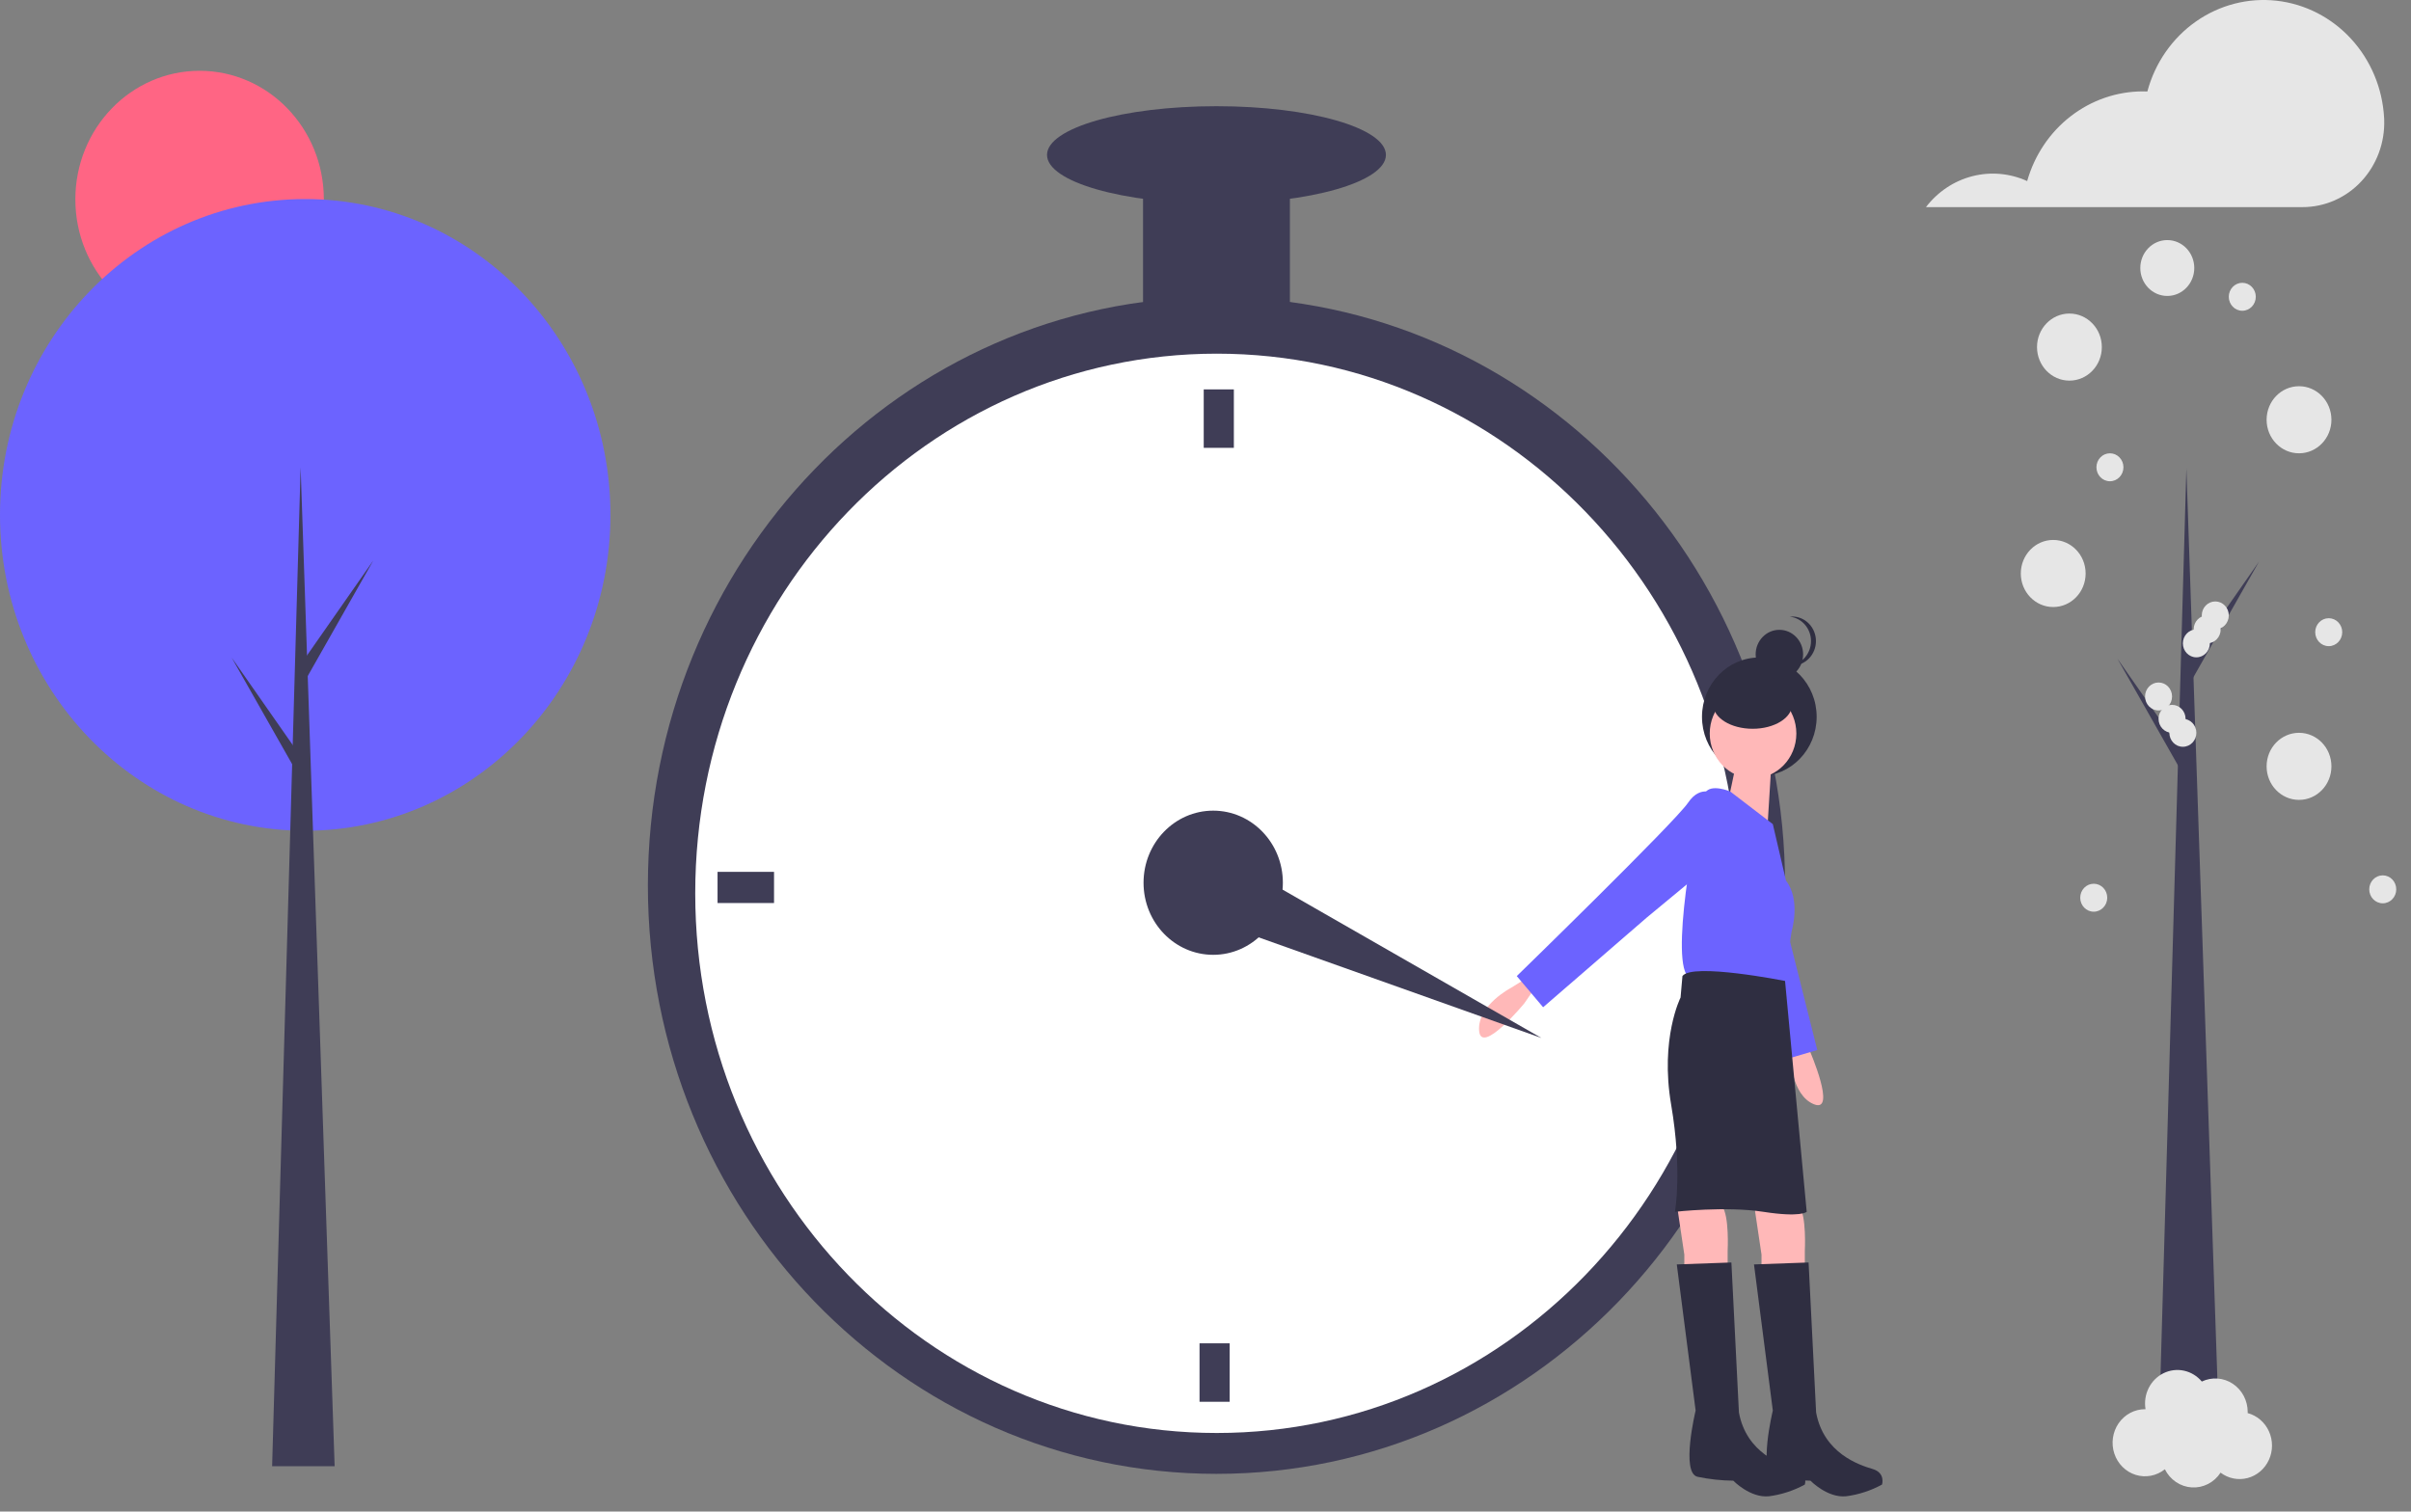 <svg width="681" height="427" viewBox="0 0 681 427" fill="none" xmlns="http://www.w3.org/2000/svg">
<rect x="0" y="0" width="681" height="427" fill="#808080" stroke="none"/>
<g id="undraw_season_change_f99v 1">
<g id="tree">
<path id="Vector" d="M56.377 92.64C75.76 92.64 91.472 76.379 91.472 56.32C91.472 36.261 75.76 20 56.377 20C36.995 20 21.283 36.261 21.283 56.32C21.283 76.379 36.995 92.64 56.377 92.64Z" fill="#FF6584"/>
<path id="Vector_2" d="M86.211 234.675C133.824 234.675 172.422 194.729 172.422 145.454C172.422 96.178 133.824 56.233 86.211 56.233C38.598 56.233 0 96.178 0 145.454C0 194.729 38.598 234.675 86.211 234.675Z" fill="#6C63FF"/>
<path id="Vector_3" d="M94.521 414.192H76.863L84.912 132.017L94.521 414.192Z" fill="#3F3D56"/>
<path id="Vector_4" d="M86.47 185.496L105.427 158.353L86.211 192.214L84.133 188.452L86.47 185.496Z" fill="#3F3D56"/>
<path id="Vector_5" d="M84.393 212.907L65.437 185.765L84.653 219.625L86.73 215.863L84.393 212.907Z" fill="#3F3D56"/>
</g>
<g id="snow">
<path id="Vector_6" d="M627.161 414.492H609.503L617.553 132.316L627.161 414.492Z" fill="#3F3D56"/>
<path id="Vector_7" d="M619.111 185.795L638.068 158.653L618.852 192.513L616.774 188.751L619.111 185.795Z" fill="#3F3D56"/>
<path id="Vector_8" d="M617.034 213.206L598.078 186.064L617.294 219.925L619.371 216.162L617.034 213.206Z" fill="#3F3D56"/>
<path id="Vector_9" d="M673.405 33.283C672.949 24.937 669.644 17.029 664.078 10.97C658.512 4.911 651.048 1.095 643.016 0.202C634.985 -0.691 626.908 1.397 620.225 6.093C613.542 10.79 608.689 17.791 606.53 25.846C606.117 25.831 605.704 25.814 605.288 25.814C597.924 25.815 590.758 28.284 584.863 32.851C578.968 37.418 574.66 43.838 572.583 51.15C567.704 48.931 562.251 48.45 557.078 49.781C551.906 51.113 547.307 54.182 544 58.508H650.323C653.425 58.517 656.497 57.879 659.355 56.63C662.212 55.382 664.797 53.55 666.954 51.243C669.112 48.936 670.797 46.203 671.91 43.206C673.022 40.21 673.539 37.012 673.429 33.804C673.423 33.631 673.415 33.457 673.405 33.283Z" fill="#E6E6E6"/>
<path id="Vector_10" d="M584.52 107.524C589.576 107.524 593.675 103.282 593.675 98.049C593.675 92.817 589.576 88.574 584.52 88.574C579.464 88.574 575.365 92.817 575.365 98.049C575.365 103.282 579.464 107.524 584.52 107.524Z" fill="#E6E6E6"/>
<path id="Vector_11" d="M612.163 83.6C616.373 83.6 619.786 80.068 619.786 75.71C619.786 71.353 616.373 67.821 612.163 67.821C607.953 67.821 604.54 71.353 604.54 75.71C604.54 80.068 607.953 83.6 612.163 83.6Z" fill="#E6E6E6"/>
<path id="Vector_12" d="M649.369 128.053C654.425 128.053 658.524 123.811 658.524 118.578C658.524 113.345 654.425 109.103 649.369 109.103C644.312 109.103 640.214 113.345 640.214 118.578C640.214 123.811 644.312 128.053 649.369 128.053Z" fill="#E6E6E6"/>
<path id="Vector_13" d="M579.942 171.479C584.998 171.479 589.097 167.237 589.097 162.004C589.097 156.771 584.998 152.529 579.942 152.529C574.886 152.529 570.787 156.771 570.787 162.004C570.787 167.237 574.886 171.479 579.942 171.479Z" fill="#E6E6E6"/>
<path id="Vector_14" d="M649.369 225.959C654.425 225.959 658.524 221.717 658.524 216.484C658.524 211.252 654.425 207.01 649.369 207.01C644.312 207.01 640.214 211.252 640.214 216.484C640.214 221.717 644.312 225.959 649.369 225.959Z" fill="#E6E6E6"/>
<path id="Vector_15" d="M634.858 399.181C634.861 399.079 634.873 398.978 634.873 398.875C634.875 397.287 634.491 395.724 633.757 394.331C633.022 392.937 631.961 391.757 630.67 390.899C629.379 390.041 627.9 389.534 626.37 389.423C624.84 389.312 623.307 389.601 621.913 390.265C620.605 388.702 618.838 387.627 616.883 387.203C614.928 386.78 612.892 387.032 611.089 387.92C609.285 388.808 607.813 390.284 606.897 392.122C605.982 393.959 605.673 396.056 606.02 398.092C605.974 398.092 605.928 398.085 605.882 398.085C604.424 398.083 602.987 398.44 601.69 399.129C600.393 399.817 599.274 400.816 598.425 402.042C597.576 403.268 597.023 404.686 596.81 406.178C596.598 407.67 596.732 409.194 597.203 410.621C597.674 412.049 598.467 413.339 599.517 414.385C600.567 415.431 601.843 416.203 603.24 416.636C604.636 417.069 606.112 417.151 607.544 416.874C608.977 416.598 610.325 415.972 611.477 415.048C612.204 416.513 613.287 417.756 614.62 418.656C615.953 419.555 617.49 420.08 619.079 420.177C620.667 420.274 622.253 419.94 623.679 419.209C625.105 418.478 626.322 417.375 627.21 416.009C628.3 416.829 629.551 417.39 630.874 417.652C632.197 417.914 633.56 417.87 634.865 417.523C636.17 417.177 637.384 416.536 638.422 415.648C639.46 414.759 640.296 413.644 640.869 412.383C641.443 411.121 641.74 409.744 641.739 408.35C641.739 406.955 641.441 405.579 640.867 404.317C640.292 403.056 639.456 401.942 638.417 401.054C637.379 400.166 636.163 399.527 634.858 399.181V399.181Z" fill="#E6E6E6"/>
<path id="Vector_16" d="M657.761 182.533C659.868 182.533 661.576 180.766 661.576 178.585C661.576 176.405 659.868 174.637 657.761 174.637C655.654 174.637 653.946 176.405 653.946 178.585C653.946 180.766 655.654 182.533 657.761 182.533Z" fill="#E6E6E6"/>
<path id="Vector_17" d="M633.347 87.785C635.454 87.785 637.162 86.017 637.162 83.837C637.162 81.657 635.454 79.889 633.347 79.889C631.24 79.889 629.533 81.657 629.533 83.837C629.533 86.017 631.24 87.785 633.347 87.785Z" fill="#E6E6E6"/>
<path id="Vector_18" d="M620.377 185.691C622.484 185.691 624.192 183.924 624.192 181.743C624.192 179.563 622.484 177.796 620.377 177.796C618.271 177.796 616.563 179.563 616.563 181.743C616.563 183.924 618.271 185.691 620.377 185.691Z" fill="#E6E6E6"/>
<path id="Vector_19" d="M623.429 181.743C625.536 181.743 627.244 179.976 627.244 177.796C627.244 175.615 625.536 173.848 623.429 173.848C621.322 173.848 619.614 175.615 619.614 177.796C619.614 179.976 621.322 181.743 623.429 181.743Z" fill="#E6E6E6"/>
<path id="Vector_20" d="M625.718 177.796C627.825 177.796 629.533 176.028 629.533 173.848C629.533 171.667 627.825 169.9 625.718 169.9C623.611 169.9 621.903 171.667 621.903 173.848C621.903 176.028 623.611 177.796 625.718 177.796Z" fill="#E6E6E6"/>
<path id="Vector_21" d="M616.563 210.957C618.67 210.957 620.377 209.19 620.377 207.01C620.377 204.829 618.67 203.062 616.563 203.062C614.456 203.062 612.748 204.829 612.748 207.01C612.748 209.19 614.456 210.957 616.563 210.957Z" fill="#E6E6E6"/>
<path id="Vector_22" d="M673.019 255.173C675.126 255.173 676.834 253.406 676.834 251.225C676.834 249.045 675.126 247.278 673.019 247.278C670.913 247.278 669.205 249.045 669.205 251.225C669.205 253.406 670.913 255.173 673.019 255.173Z" fill="#E6E6E6"/>
<path id="Vector_23" d="M591.386 257.542C593.493 257.542 595.201 255.774 595.201 253.594C595.201 251.414 593.493 249.646 591.386 249.646C589.279 249.646 587.571 251.414 587.571 253.594C587.571 255.774 589.279 257.542 591.386 257.542Z" fill="#E6E6E6"/>
<path id="Vector_24" d="M595.964 135.949C598.07 135.949 599.778 134.181 599.778 132.001C599.778 129.82 598.07 128.053 595.964 128.053C593.857 128.053 592.149 129.82 592.149 132.001C592.149 134.181 593.857 135.949 595.964 135.949Z" fill="#E6E6E6"/>
<path id="Vector_25" d="M613.511 207.01C615.618 207.01 617.326 205.242 617.326 203.062C617.326 200.881 615.618 199.114 613.511 199.114C611.404 199.114 609.696 200.881 609.696 203.062C609.696 205.242 611.404 207.01 613.511 207.01Z" fill="#E6E6E6"/>
<path id="Vector_26" d="M609.696 200.693C611.803 200.693 613.511 198.926 613.511 196.745C613.511 194.565 611.803 192.797 609.696 192.797C607.59 192.797 605.882 194.565 605.882 196.745C605.882 198.926 607.59 200.693 609.696 200.693Z" fill="#E6E6E6"/>
</g>
<g id="clock-lady">
<path id="Vector_27" d="M343.599 416.349C432.295 416.349 504.198 341.935 504.198 250.142C504.198 158.348 432.295 83.935 343.599 83.935C254.903 83.935 183 158.348 183 250.142C183 341.935 254.903 416.349 343.599 416.349Z" fill="#3F3D56"/>
<path id="Vector_28" d="M343.677 404.803C425.031 404.803 490.982 336.549 490.982 252.355C490.982 168.16 425.031 99.907 343.677 99.907C262.323 99.907 196.373 168.16 196.373 252.355C196.373 336.549 262.323 404.803 343.677 404.803Z" fill="white"/>
<path id="Vector_29" d="M347.322 379.475H338.813V395.985H347.322V379.475Z" fill="#3F3D56"/>
<path id="Vector_30" d="M218.63 255.095V246.289H202.676V255.095H218.63Z" fill="#3F3D56"/>
<path id="Vector_31" d="M364.339 43.759H322.859V93.291H364.339V43.759Z" fill="#3F3D56"/>
<path id="Vector_32" d="M343.599 57.518C370.032 57.518 391.46 51.358 391.46 43.759C391.46 36.16 370.032 30 343.599 30C317.166 30 295.738 36.16 295.738 43.759C295.738 51.358 317.166 57.518 343.599 57.518Z" fill="#3F3D56"/>
<path id="Vector_33" d="M433.205 279.586L430.546 283.438C430.546 283.438 418.315 298.298 417.783 291.143C417.251 283.988 426.823 279.035 426.823 279.035L432.141 275.733L433.205 279.586Z" fill="#FFB8B8"/>
<path id="Vector_34" d="M508.902 292.583L511.128 296.719C511.128 296.719 518.871 314.519 512.395 311.954C505.919 309.39 505.69 298.317 505.69 298.317L505.082 291.929L508.902 292.583Z" fill="#FFB8B8"/>
<path id="Vector_35" d="M496.931 219.249C505.874 219.249 513.123 211.746 513.123 202.491C513.123 193.235 505.874 185.733 496.931 185.733C487.988 185.733 480.738 193.235 480.738 202.491C480.738 211.746 487.988 219.249 496.931 219.249Z" fill="#2F2E41"/>
<path id="Vector_36" d="M495.424 340.125L497.551 354.434V358.837H509.782V353.333C509.782 353.333 510.314 343.427 508.186 340.675C506.059 337.923 495.424 340.125 495.424 340.125Z" fill="#FFB8B8"/>
<path id="Vector_37" d="M473.62 340.125L475.748 354.434V358.837H487.979V353.333C487.979 353.333 488.51 343.427 486.383 340.675C484.256 337.923 473.62 340.125 473.62 340.125Z" fill="#FFB8B8"/>
<path id="Vector_38" d="M481.851 225.184C481.851 225.184 477.147 227.751 480.36 233.588C483.573 239.425 502.426 299.814 502.426 299.814L513.302 296.619L503.71 258.427L498.218 234.423L481.851 225.184Z" fill="#6C63FF"/>
<path id="Vector_39" d="M495.158 219.872C501.913 219.872 507.389 214.205 507.389 207.214C507.389 200.223 501.913 194.556 495.158 194.556C488.403 194.556 482.927 200.223 482.927 207.214C482.927 214.205 488.403 219.872 495.158 219.872Z" fill="#FFB8B8"/>
<path id="Vector_40" d="M500.741 209.14L499.146 235.007L487.979 226.752C487.979 226.752 491.701 211.342 490.638 210.241L500.741 209.14Z" fill="#FFB8B8"/>
<path id="Vector_41" d="M500.741 232.805L488.711 223.586C488.711 223.586 483.193 221.248 481.597 224C480.002 226.752 472.025 267.478 476.279 275.183C476.279 275.183 499.146 280.136 503.932 277.384L506.059 263.075C506.059 263.075 508.718 254.269 504.464 248.766L500.741 232.805Z" fill="#6C63FF"/>
<path id="Vector_42" d="M484.788 224.55C484.788 224.55 480.534 221.248 476.811 226.752C473.089 232.255 428.419 275.733 428.419 275.733L435.864 284.539L465.112 259.222L483.724 243.813L484.788 224.55Z" fill="#6C63FF"/>
<path id="Vector_43" d="M504.198 277.109C504.198 277.109 477.875 271.881 475.216 275.733L474.684 281.787C474.684 281.787 468.834 293.344 472.025 312.056C475.216 330.768 473.089 342.326 473.089 342.326C473.089 342.326 487.447 340.675 498.083 342.326C508.718 343.977 510.314 342.326 510.314 342.326L504.198 277.109Z" fill="#2F2E41"/>
<path id="Vector_44" d="M510.845 356.635L495.424 357.185L500.742 398.462C500.742 398.462 496.487 416.073 501.273 417.174C504.6 417.869 507.983 418.238 511.377 418.275C511.377 418.275 516.163 423.228 521.481 422.677C525.013 422.211 528.435 421.092 531.585 419.375C531.585 419.375 532.649 416.073 528.926 414.973C525.204 413.872 515.1 410.57 512.972 399.012L510.845 356.635Z" fill="#2F2E41"/>
<path id="Vector_45" d="M489.042 356.635L473.62 357.185L478.938 398.462C478.938 398.462 474.684 416.073 479.47 417.174C482.797 417.869 486.18 418.238 489.574 418.275C489.574 418.275 494.36 423.228 499.678 422.677C503.209 422.211 506.632 421.092 509.782 419.375C509.782 419.375 510.845 416.073 507.123 414.973C503.4 413.872 493.296 410.57 491.169 399.012L489.042 356.635Z" fill="#2F2E41"/>
<path id="Vector_46" d="M502.595 191.787C506.296 191.787 509.295 188.683 509.295 184.853C509.295 181.023 506.296 177.919 502.595 177.919C498.895 177.919 495.895 181.023 495.895 184.853C495.895 188.683 498.895 191.787 502.595 191.787Z" fill="#2F2E41"/>
<path id="Vector_47" d="M511.529 181.097C511.529 179.383 510.915 177.729 509.807 176.456C508.699 175.182 507.174 174.379 505.526 174.2C505.758 174.175 505.991 174.162 506.224 174.162C508.001 174.162 509.706 174.893 510.962 176.193C512.219 177.494 512.925 179.258 512.925 181.097C512.925 182.936 512.219 184.7 510.962 186C509.706 187.3 508.001 188.031 506.224 188.031C505.991 188.031 505.758 188.019 505.526 187.994C507.174 187.815 508.699 187.011 509.807 185.738C510.915 184.464 511.529 182.811 511.529 181.097V181.097Z" fill="#2F2E41"/>
<path id="Vector_48" d="M495.047 205.872C501.215 205.872 506.214 202.767 506.214 198.937C506.214 195.108 501.215 192.003 495.047 192.003C488.88 192.003 483.88 195.108 483.88 198.937C483.88 202.767 488.88 205.872 495.047 205.872Z" fill="#2F2E41"/>
<path id="Vector_49" d="M348.509 110H340V126.511H348.509V110Z" fill="#3F3D56"/>
</g>
<g id="handle">
<path id="Vector_50" d="M342.676 269.726C353.543 269.726 362.352 260.609 362.352 249.363C362.352 238.117 353.543 229 342.676 229C331.809 229 323 238.117 323 249.363C323 260.609 331.809 269.726 342.676 269.726Z" fill="#3F3D56"/>
<path id="Vector_51" d="M337.004 258.203L344.275 240.996L435.388 293.219L337.004 258.203Z" fill="#3F3D56"/>
</g>
</g>
</svg>

